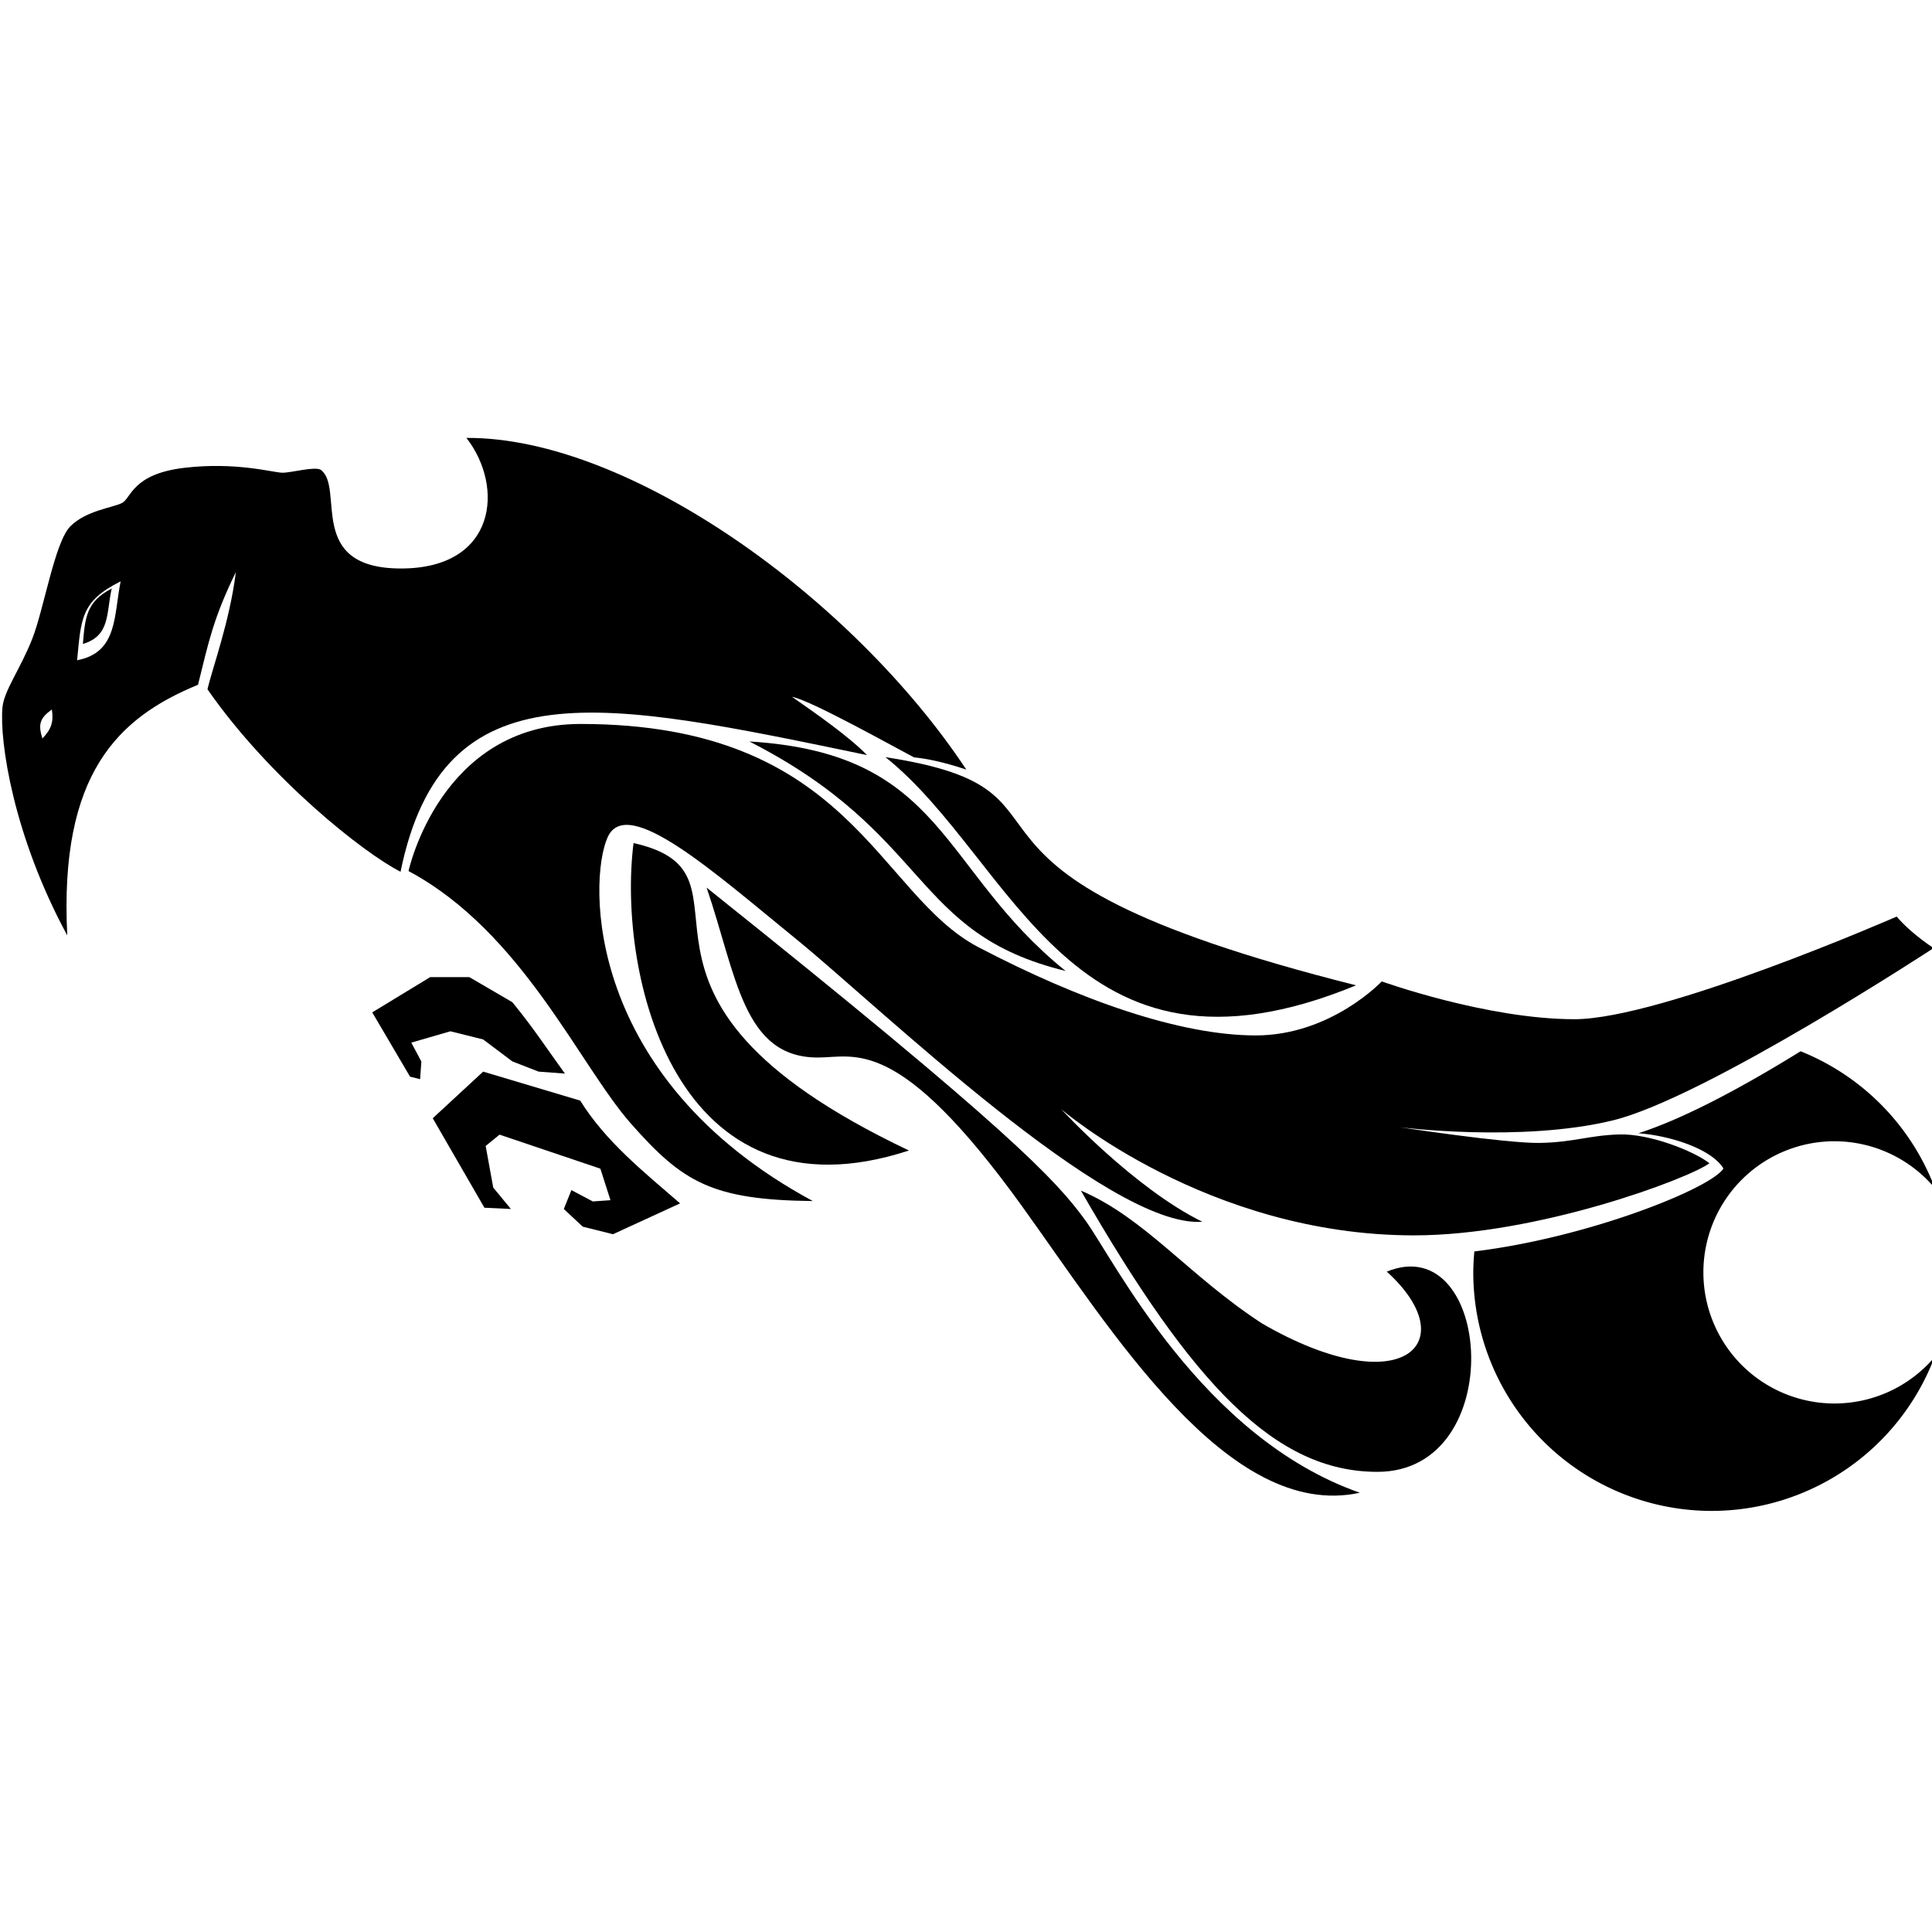 <?xml version="1.0" encoding="UTF-8" standalone="no"?>
<!-- Created with Inkscape (http://www.inkscape.org/) -->

<svg
   xmlns:dc="http://purl.org/dc/elements/1.1/"
   xmlns:cc="http://creativecommons.org/ns#"
   xmlns:rdf="http://www.w3.org/1999/02/22-rdf-syntax-ns#"
   xmlns:svg="http://www.w3.org/2000/svg"
   xmlns="http://www.w3.org/2000/svg"
   xmlns:sodipodi="http://sodipodi.sourceforge.net/DTD/sodipodi-0.dtd"
   xmlns:inkscape="http://www.inkscape.org/namespaces/inkscape"
   width="215"
   height="215"
   viewBox="0 0 56.885 56.885"
   version="1.1"
   id="svg8"
   inkscape:version="0.92.3 (2405546, 2018-03-11)"
   sodipodi:docname="shadowblades.svg">
  <defs
     id="defs2" />
  <sodipodi:namedview
     id="base"
     pagecolor="#ffffff"
     bordercolor="#666666"
     borderopacity="1.0"
     inkscape:pageopacity="0.0"
     inkscape:pageshadow="2"
     inkscape:zoom="5.6568542"
     inkscape:cx="10.528421"
     inkscape:cy="106.64069"
     inkscape:document-units="px"
     inkscape:current-layer="layer1"
     showgrid="false"
     inkscape:window-width="1920"
     inkscape:window-height="1017"
     inkscape:window-x="-8"
     inkscape:window-y="-8"
     inkscape:window-maximized="1"
     inkscape:snap-global="false"
     units="px" />
  <g
     inkscape:label="Layer 1"
     inkscape:groupmode="layer"
     id="layer1"
     transform="translate(0,-240.115)">
    <g
       id="g885"
       transform="matrix(0.561,0,0,0.561,-28.708,151.324)"
       style="fill:#000000;fill-opacity:1">
      <path
         id="path816"
         transform="scale(0.265)"
         d="m 549.719,805.463 c -10.7,6.622 -22.656,13.2 -32.135,16.24 6.086,0.437 14.422,3.009 16.861,6.98 -2.624,4.026 -26.972,13.72 -49.336,16.42 a 47.244,47.244 0 0 0 -0.217,4.15 47.244,47.244 0 0 0 47.244,47.244 47.244,47.244 0 0 0 44.098,-30.447 25.969,25.969 0 0 1 -19.799,9.172 25.969,25.969 0 0 1 -25.969,-25.969 25.969,25.969 0 0 1 25.969,-25.969 25.969,25.969 0 0 1 19.887,9.309 47.244,47.244 0 0 0 -26.604,-27.131 z m -47.648,19.154 c -1.769,0.143 -3.496,0.221 -5.188,0.254 0.697,0.031 1.346,0.052 1.877,0.045 1.186,-0.017 2.277,-0.129 3.311,-0.299 z"
         style="opacity:1;fill:#000000;fill-opacity:1;fill-rule:nonzero;stroke:none;stroke-width:0.971;stroke-linecap:butt;stroke-linejoin:miter;stroke-miterlimit:4;stroke-dasharray:none;stroke-dashoffset:0;stroke-opacity:0.456;paint-order:markers fill stroke"
         inkscape:connector-curvature="0" />
      <g
         id="g861"
         style="fill:#000000;fill-opacity:1">
        <path
           style="fill:#000000;fill-opacity:1;stroke:none;stroke-width:0.265px;stroke-linecap:butt;stroke-linejoin:miter;stroke-opacity:1"
           d="m 72.614,203.99 c 0,0 1.658,-7.721 9.029,-7.721 14.174,0 15.549,8.925 20.883,11.717 5.334,2.792 10.604,4.63 14.552,4.63 3.948,0 6.615,-2.835 6.615,-2.835 0,0 5.511,1.984 10.111,1.984 4.6,0 16.914,-5.386 16.914,-5.386 0.377,0.439 0.983,1.015 1.937,1.654 0,0 -12.033,7.882 -16.848,9.046 -4.815,1.165 -11.169,0.356 -11.169,0.356 0,0 5.567,0.848 7.326,0.823 1.758,-0.025 2.599,-0.398 4.199,-0.445 1.6,-0.047 3.925,0.88 4.728,1.512 -1.068,0.799 -9.011,3.785 -15.508,3.785 -10.844,0 -18.51,-6.62 -18.51,-6.62 0,0 3.807,4.138 7.403,5.906 -4.916,0.365 -16.966,-11.296 -21.285,-14.81 -4.319,-3.514 -8.913,-7.645 -9.93,-5.365 -1.018,2.28 -1.205,12.627 10.772,19.088 -5.315,-0.059 -6.837,-0.998 -9.544,-4.063 -2.707,-3.065 -5.704,-10.061 -11.675,-13.257 z"
           id="path814"
           inkscape:connector-curvature="0"
           sodipodi:nodetypes="cczzczcczczzcccczzczc" />
        <path
           style="fill:#000000;fill-opacity:1;stroke:none;stroke-width:0.265px;stroke-linecap:butt;stroke-linejoin:miter;stroke-opacity:1"
           d="m 90.504,197.188 c 10.29,0.626 9.946,6.691 16.595,12.044 -8.134,-1.984 -6.987,-7.135 -16.595,-12.044 z"
           id="path828"
           inkscape:connector-curvature="0"
           sodipodi:nodetypes="ccc" />
        <path
           sodipodi:nodetypes="ccc"
           inkscape:connector-curvature="0"
           id="path830"
           d="m 97.648,198.013 c 11.799,1.809 0.351,5.847 24.696,11.974 -14.976,6.168 -17.897,-6.539 -24.696,-11.974 z"
           style="fill:#000000;fill-opacity:1;stroke:none;stroke-width:0.265px;stroke-linecap:butt;stroke-linejoin:miter;stroke-opacity:1" />
        <path
           sodipodi:nodetypes="ccc"
           inkscape:connector-curvature="0"
           id="path832"
           d="m 84.424,202.52 c 7.39,1.655 -2.931,7.884 14.453,16.136 -12.275,4.021 -15.322,-9.263 -14.453,-16.136 z"
           style="fill:#000000;fill-opacity:1;stroke:none;stroke-width:0.265px;stroke-linecap:butt;stroke-linejoin:miter;stroke-opacity:1" />
        <path
           style="fill:#000000;fill-opacity:1;stroke:none;stroke-width:0.265px;stroke-linecap:butt;stroke-linejoin:miter;stroke-opacity:1"
           d="m 88.259,204.859 c 15.903,12.708 18.35,15.355 19.884,17.472 1.534,2.117 6.082,11.373 14.4,14.287 -6.92,1.505 -13.051,-8.548 -17.748,-15.063 -6.479,-8.987 -8.727,-7.779 -10.697,-7.779 -3.94,0 -4.263,-4.31 -5.839,-8.916 z"
           id="path834"
           inkscape:connector-curvature="0"
           sodipodi:nodetypes="cscssc" />
        <path
           sodipodi:nodetypes="ccccc"
           inkscape:connector-curvature="0"
           id="path836"
           d="m 107.903,220.761 c 3.363,1.431 5.673,4.478 9.517,6.979 7.334,4.234 10.669,1.012 6.537,-2.727 5.524,-2.262 6.452,10.508 -0.493,10.508 -5.358,0 -9.681,-4.541 -15.561,-14.76 z"
           style="fill:#000000;fill-opacity:1;stroke:none;stroke-width:0.265px;stroke-linecap:butt;stroke-linejoin:miter;stroke-opacity:1" />
      </g>
      <g
         id="g865"
         style="fill:#000000;fill-opacity:1">
        <path
           style="fill:#000000;fill-opacity:1;stroke:none;stroke-width:0.265px;stroke-linecap:butt;stroke-linejoin:miter;stroke-opacity:1"
           d="m 86.866,221.431 c -1.919,-1.661 -3.901,-3.243 -5.242,-5.394 l -5.093,-1.521 -2.646,2.447 2.712,4.696 1.389,0.066 -0.926,-1.124 -0.397,-2.183 0.728,-0.595 5.292,1.786 0.529,1.654 -0.926,0.066 -1.124,-0.595 -0.397,0.992 0.992,0.926 1.587,0.397 z"
           id="path841"
           inkscape:connector-curvature="0"
           sodipodi:nodetypes="ccccccccccccccccc" />
        <path
           style="fill:#000000;fill-opacity:1;stroke:none;stroke-width:0.265px;stroke-linecap:butt;stroke-linejoin:miter;stroke-opacity:1"
           d="m 80.823,214.619 c -0.976,-1.345 -1.691,-2.451 -2.763,-3.748 l -2.257,-1.316 h -2.051 l -3.043,1.852 1.984,3.373 0.529,0.132 0.066,-0.926 -0.529,-0.992 2.051,-0.595 1.72,0.428 1.533,1.153 1.378,0.536 z"
           id="path843"
           inkscape:connector-curvature="0"
           sodipodi:nodetypes="cccccccccccccc" />
      </g>
      <g
         id="g869"
         style="fill:#000000;fill-opacity:1">
        <path
           style="fill:#000000;fill-opacity:1;stroke:none;stroke-width:1px;stroke-linecap:butt;stroke-linejoin:miter;stroke-opacity:1"
           d="m 285.481,683.987 c 7.524,9.636 6.01,25.86 -12.955,25.86 -18.965,0 -11.073,-15.93 -15.884,-19.544 -1.283,-0.728 -5.876,0.614 -7.667,0.576 -1.792,-0.039 -9.184,-2.19 -19.434,-0.961 -10.249,1.229 -10.453,5.999 -12.248,6.941 -1.795,0.943 -7.116,1.493 -10.236,4.613 -3.12,3.12 -5.224,16.362 -7.57,22.322 -2.346,5.96 -5.585,10.231 -5.893,13.559 -0.615,6.654 2.119,25.406 12.834,45.166 -1.617,-32.03 10.051,-43.132 25.895,-49.643 2.181,-8.833 3.071,-13.218 7.5,-22.322 -1.25,9.899 -4.595,18.798 -5.623,23.223 12.297,17.673 30.881,32.39 38.236,36.131 8.412,-41.117 40.075,-33.944 92.387,-23.104 -3.682,-3.75 -9.777,-7.987 -14.85,-11.539 3.722,0.675 20.358,10.014 24.156,11.99 2.564,0.259 5.702,0.878 10.355,2.418 -22.566,-34.051 -66.868,-65.885 -99.003,-65.686 z M 217,712.395 c -1.373,6.694 -0.523,14.102 -8.625,15.625 0.806,-8.163 0.698,-11.69 8.625,-15.625 z m -13.625,25.375 c 0.385,2.496 -0.124,3.917 -1.875,5.75 -0.854,-2.77 -0.565,-3.997 1.875,-5.75 z"
           transform="scale(0.265)"
           id="path826"
           inkscape:connector-curvature="0"
           sodipodi:nodetypes="czccccssccccccccccccccccc" />
        <path
           style="fill:#000000;fill-opacity:1;stroke:none;stroke-width:0.153px;stroke-linecap:butt;stroke-linejoin:miter;stroke-opacity:1"
           d="m 55.523,192.07 c 0.114,-1.403 0.191,-2.231 1.513,-2.908 -0.295,1.314 -0.067,2.473 -1.513,2.908 z"
           id="path847"
           inkscape:connector-curvature="0"
           sodipodi:nodetypes="ccc" />
      </g>
    </g>
  </g>
</svg>

